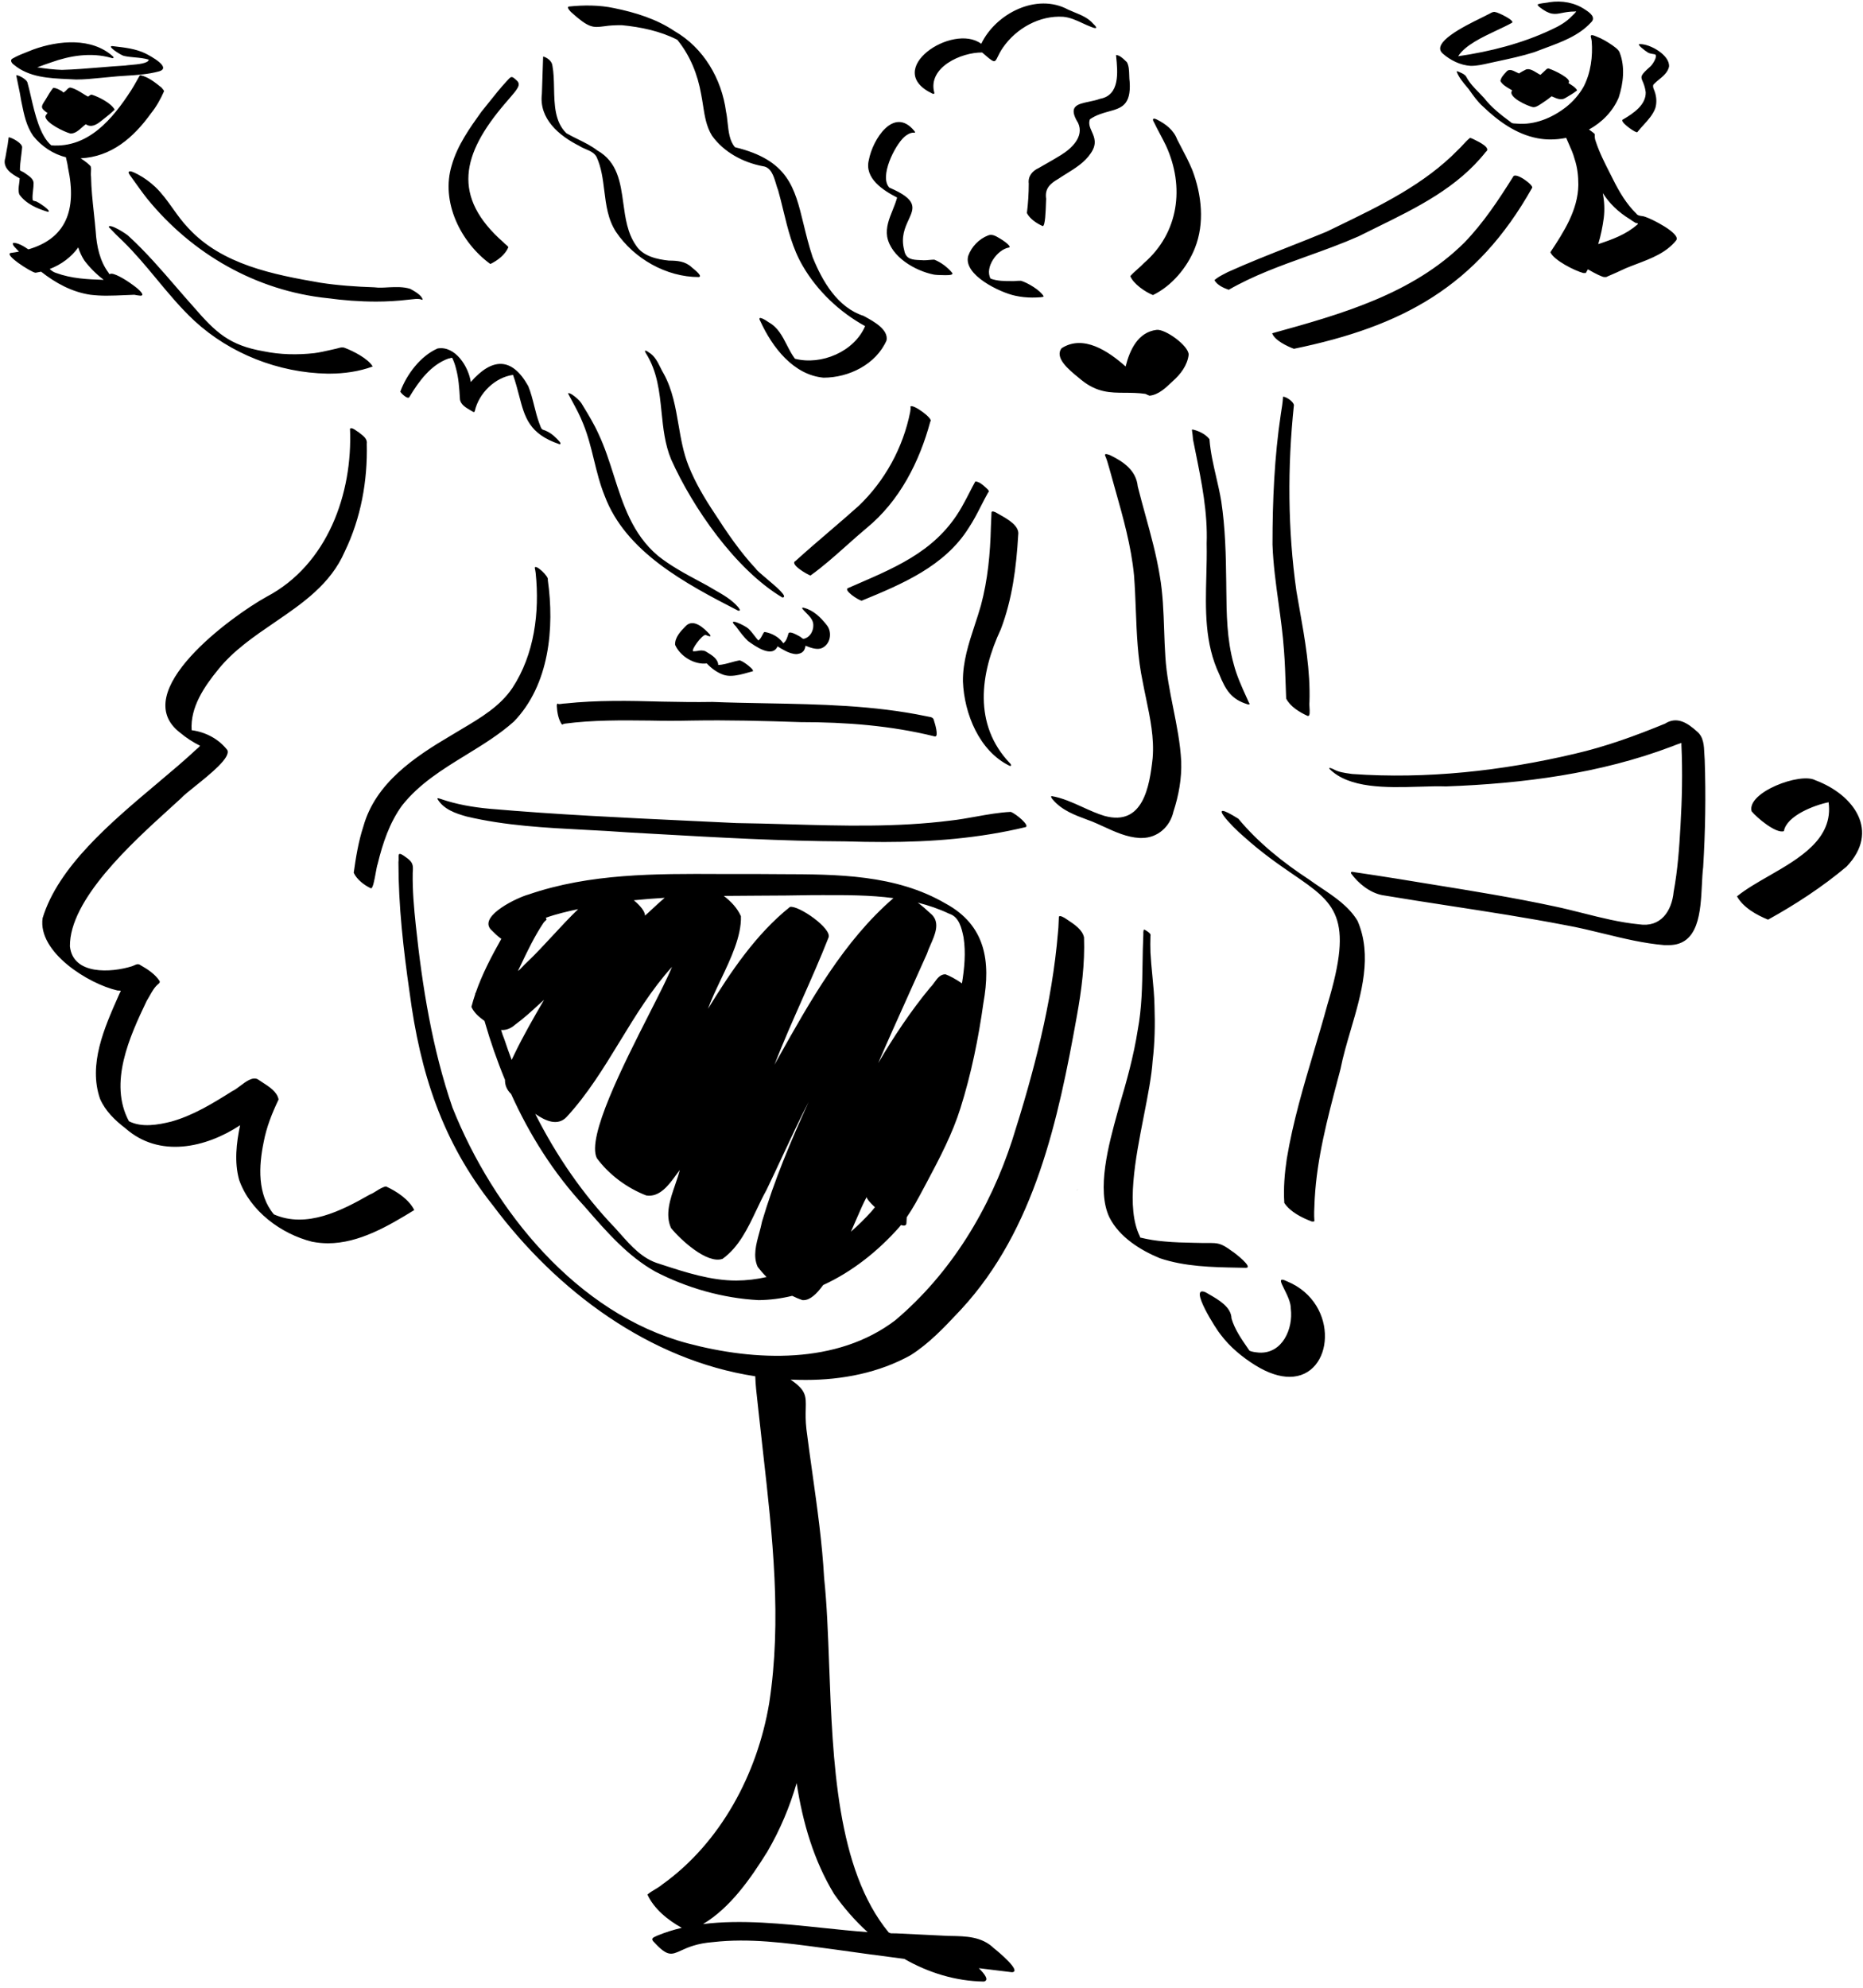 <svg width="300" height="320" viewBox="0 0 300 320" fill="none" xmlns="http://www.w3.org/2000/svg">
<path fill-rule="evenodd" clip-rule="evenodd" d="M236.811 10.602C235.161 10.502 233.561 9.702 232.361 8.652C230.295 6.923 235.841 4.198 238.468 2.907C238.955 2.667 239.342 2.477 239.561 2.352C239.682 2.307 239.803 2.239 239.925 2.17L239.925 2.17C240.208 2.011 240.497 1.847 240.811 1.952C241.161 1.952 244.211 3.402 243.411 3.702C242.746 4.075 241.931 4.459 241.065 4.866C238.681 5.988 235.912 7.291 234.811 9.052C239.961 8.302 245.111 7.002 249.861 4.752C251.061 4.202 252.211 3.552 253.111 2.602C253.132 2.581 253.167 2.549 253.21 2.508C253.482 2.251 254.086 1.68 253.611 1.852C252.718 1.852 252.069 1.979 251.516 2.088C250.337 2.319 249.598 2.464 247.861 1.102L247.861 1.102C247.761 1.002 247.661 0.902 247.611 0.802C247.511 0.635 248.278 0.535 248.874 0.458C249.173 0.419 249.428 0.385 249.511 0.352C251.511 0.052 253.561 0.402 255.261 1.552C255.961 2.002 257.111 2.802 256.161 3.652C254.245 5.732 251.497 6.747 248.84 7.729C248.239 7.951 247.642 8.172 247.061 8.402C245.106 9.022 243.059 9.46 241.052 9.89L240.761 9.952C240.44 10.016 240.115 10.091 239.788 10.165L239.788 10.165C238.842 10.381 237.877 10.602 236.911 10.602H236.811ZM158.011 7.052C153.411 3.602 141.961 11.252 150.211 15.102H150.311C150.411 15.102 150.461 15.102 150.461 14.952C149.311 10.852 154.811 8.402 158.161 8.452C160.154 10.187 160.159 10.178 160.668 9.129C160.848 8.757 161.092 8.254 161.511 7.652C163.661 4.552 167.411 2.452 171.211 2.702C172.321 2.803 173.317 3.265 174.307 3.725C174.789 3.949 175.27 4.172 175.761 4.352C176.761 4.752 176.661 4.402 176.061 3.852C175.259 2.897 174.136 2.438 173.026 1.985L173.025 1.985C172.683 1.845 172.342 1.705 172.011 1.552C166.961 -1.198 160.361 2.152 158.011 7.052ZM2.211 10.402C1.911 10.202 1.511 9.652 2.061 9.402C2.843 8.956 3.707 8.62 4.551 8.292L4.551 8.292C4.842 8.179 5.13 8.067 5.411 7.952C9.461 6.502 14.811 6.002 18.211 9.102C18.461 9.402 18.061 9.402 17.861 9.302C14.661 8.402 11.261 8.952 8.211 10.052C7.511 10.285 6.811 10.535 6.111 10.802C6.069 10.823 6.017 10.836 5.987 10.843L5.987 10.843C5.972 10.846 5.963 10.848 5.963 10.85C5.963 10.852 5.99 10.852 6.061 10.852C7.361 11.052 8.661 11.202 9.961 11.252C12.001 11.192 14.041 11.024 16.081 10.856C17.441 10.744 18.801 10.632 20.161 10.552C20.355 10.516 20.671 10.488 21.041 10.456C22.2 10.355 23.886 10.209 23.961 9.602C23.236 9.379 22.496 9.311 21.748 9.243C21.155 9.189 20.558 9.135 19.961 9.002C19.561 8.952 16.711 7.152 18.361 7.452L18.361 7.452C20.111 7.652 21.861 7.852 23.411 8.602C24.211 9.002 27.761 10.902 25.561 11.502C23.833 11.967 22.059 12.079 20.301 12.19C19.415 12.246 18.533 12.302 17.661 12.402C17.147 12.445 16.633 12.496 16.119 12.547L16.119 12.547C14.833 12.675 13.547 12.802 12.261 12.802C11.83 12.777 11.391 12.757 10.948 12.737C7.901 12.6 4.656 12.454 2.211 10.402ZM23.711 32.002C30.961 40.902 41.261 46.802 52.711 48.002C55.311 48.352 57.911 48.552 60.561 48.552C62.295 48.552 64.011 48.452 65.711 48.252C65.9 48.237 66.089 48.215 66.277 48.192C66.735 48.136 67.186 48.081 67.611 48.152C67.651 48.152 67.714 48.175 67.782 48.201C67.886 48.239 68.001 48.282 68.061 48.252C67.961 47.552 66.711 46.852 66.061 46.502C64.961 46.152 63.761 46.202 62.611 46.252C61.811 46.302 61.011 46.352 60.261 46.252C57.311 46.152 54.411 45.952 51.511 45.502C44.011 44.202 35.761 42.602 30.361 36.752C29.413 35.779 28.621 34.672 27.832 33.568C26.959 32.345 26.089 31.127 25.011 30.102C24.161 29.302 23.211 28.602 22.161 28.052C22.134 28.043 22.07 28.01 21.985 27.965C21.607 27.768 20.793 27.344 20.711 27.752C20.711 27.884 20.827 28.054 20.923 28.195L20.923 28.195C20.936 28.215 20.949 28.234 20.961 28.252C21.166 28.536 21.37 28.822 21.575 29.109L21.575 29.11L21.575 29.11L21.575 29.11L21.575 29.11C22.273 30.088 22.977 31.075 23.711 32.002ZM173.461 191.602C173.495 191.535 173.528 191.452 173.561 191.352C173.528 191.485 173.478 191.602 173.411 191.702C173.411 191.669 173.428 191.635 173.461 191.602ZM5.361 21.902C6.666 23.533 8.57 24.832 10.611 25.309C10.646 25.476 10.685 25.642 10.723 25.809C10.82 26.227 10.916 26.645 10.961 27.052C12.413 33.87 10.575 38.404 4.564 40.146C3.687 39.535 2.759 39.05 2.111 39.102C1.956 39.374 2.283 39.706 2.554 39.981L2.554 39.981L2.554 39.981C2.632 40.06 2.705 40.135 2.761 40.202C2.86 40.303 2.959 40.405 3.058 40.506C2.674 40.581 2.275 40.646 1.861 40.702C0.261 40.802 5.111 43.902 5.711 43.902H5.761C6.049 43.856 6.333 43.8 6.613 43.734C8.949 45.566 11.577 47.012 14.561 47.452C15.411 47.552 16.261 47.602 17.111 47.602C18.119 47.602 19.149 47.557 20.171 47.512L20.171 47.512L20.172 47.512L20.172 47.512L20.172 47.512L20.172 47.512L20.172 47.512L20.173 47.512L20.173 47.512L20.173 47.512L20.174 47.512L20.174 47.512L20.174 47.512L20.174 47.512L20.174 47.512L20.175 47.512L20.175 47.512L20.175 47.512L20.175 47.512L20.176 47.512L20.176 47.512L20.176 47.512L20.176 47.512L20.177 47.512L20.177 47.512L20.177 47.512L20.177 47.512L20.177 47.512L20.178 47.512L20.178 47.512L20.178 47.512L20.179 47.512L20.179 47.512L20.179 47.512L20.179 47.512L20.18 47.512L20.18 47.512L20.18 47.512L20.18 47.512L20.181 47.512L20.181 47.512L20.181 47.512L20.181 47.512L20.182 47.512L20.182 47.512L20.182 47.512L20.183 47.512L20.183 47.512L20.183 47.512C20.666 47.49 21.148 47.469 21.624 47.453C21.953 47.523 22.283 47.574 22.611 47.602C23.411 47.602 22.561 46.702 21.361 45.852C20.011 44.852 18.211 43.852 17.761 44.102C17.745 44.102 17.728 44.103 17.71 44.105C17.617 44.112 17.511 44.12 17.511 43.952C16.061 42.052 15.561 39.602 15.411 37.252C15.328 36.269 15.223 35.285 15.117 34.302C14.906 32.335 14.695 30.369 14.661 28.402C14.615 28.147 14.633 27.892 14.651 27.641C14.672 27.352 14.692 27.07 14.611 26.802C14.532 26.617 13.716 25.932 12.984 25.487C17.91 25.249 21.479 22.188 24.311 18.252C25.162 17.202 25.861 15.952 26.411 14.702C26.411 14.563 26.266 14.399 26.143 14.262L26.143 14.262C26.09 14.202 26.042 14.148 26.011 14.102L25.934 14.04C24.955 13.256 23.878 12.394 22.611 12.102C22.506 12.137 22.475 12.197 22.43 12.282C22.412 12.318 22.391 12.358 22.361 12.402C22.256 12.587 22.15 12.776 22.043 12.966L22.043 12.966L22.043 12.966C21.746 13.495 21.442 14.037 21.111 14.552C18.161 19.102 14.261 23.852 8.261 23.402C6.436 21.848 5.636 18.393 4.972 15.522C4.781 14.698 4.601 13.921 4.411 13.252C4.261 12.802 3.111 12.102 2.611 12.102C2.709 12.63 2.822 13.165 2.935 13.702L2.935 13.702C3.112 14.539 3.29 15.38 3.411 16.202C3.44 16.34 3.468 16.479 3.496 16.617L3.496 16.618L3.496 16.618L3.496 16.618C3.865 18.441 4.247 20.323 5.361 21.902ZM9.061 43.952C8.652 43.835 8.311 43.596 7.999 43.307C9.877 42.591 11.486 41.386 12.598 39.832C12.829 40.554 13.142 41.249 13.561 41.902C14.38 43.007 15.466 44.112 16.701 45.052C14.117 44.98 11.491 44.843 9.061 43.952ZM7.661 18.202C7.511 18.352 7.361 18.552 7.311 18.752C7.361 19.802 10.361 21.252 11.361 21.502C12.094 21.502 12.665 20.992 13.214 20.503C13.414 20.325 13.611 20.149 13.812 20.002C14.711 20.602 15.562 20.052 16.262 19.502C16.404 19.388 16.548 19.274 16.692 19.16L16.693 19.16C17.31 18.672 17.935 18.179 18.462 17.652C17.912 16.602 15.912 15.602 14.812 15.252C14.622 15.221 14.513 15.308 14.395 15.402C14.326 15.458 14.254 15.515 14.162 15.552C13.897 15.412 13.627 15.243 13.35 15.069C12.736 14.684 12.085 14.274 11.361 14.102C11.112 14.071 10.92 14.274 10.726 14.479L10.726 14.479C10.61 14.603 10.493 14.727 10.361 14.802C10.261 14.935 10.145 14.902 10.011 14.702C9.661 14.502 9.311 14.302 8.961 14.202C8.924 14.202 8.873 14.188 8.819 14.173C8.726 14.148 8.624 14.121 8.561 14.152C8.137 14.671 7.757 15.323 7.421 15.899L7.361 16.002L7.281 16.125C6.599 17.168 6.458 17.383 7.661 18.202ZM52.712 60.152C44.861 60.002 37.062 56.952 31.311 51.652C29.101 49.599 27.167 47.27 25.234 44.94C23.494 42.843 21.754 40.747 19.811 38.852C19.012 38.102 18.262 37.352 17.512 36.552C17.561 35.852 20.561 37.752 20.811 38.102C23.532 40.607 25.919 43.369 28.321 46.148L28.321 46.148L28.321 46.148L28.321 46.148L28.321 46.149L28.322 46.149L28.322 46.149L28.322 46.149L28.322 46.149L28.322 46.149L28.322 46.149L28.323 46.15C29.276 47.253 30.232 48.358 31.212 49.452C34.761 53.552 36.962 55.602 42.462 56.552C45.111 57.102 47.911 57.152 50.611 56.852C51.474 56.739 52.336 56.543 53.199 56.346L53.199 56.346C53.486 56.28 53.774 56.215 54.062 56.152C54.192 56.126 54.319 56.09 54.445 56.054C54.8 55.952 55.142 55.854 55.511 56.002C56.861 56.502 59.312 57.752 60.011 59.002C57.861 59.802 55.411 60.152 53.062 60.152H52.712ZM155.911 41.202C155.061 44.252 161.061 47.102 163.461 47.602C164.361 47.802 165.278 47.902 166.211 47.902C166.678 47.902 167.128 47.885 167.561 47.852C167.596 47.835 167.662 47.829 167.734 47.824C167.869 47.813 168.029 47.8 168.061 47.702C167.561 46.752 165.461 45.502 164.411 45.202C164.045 45.202 163.678 45.219 163.311 45.252C163.198 45.252 163.085 45.252 162.97 45.253C161.819 45.257 160.603 45.261 159.511 44.852C158.511 43.052 160.611 40.152 162.461 39.852C163.061 39.702 161.311 38.552 161.111 38.452C161.051 38.417 160.99 38.38 160.928 38.343L160.926 38.342C160.37 38.009 159.741 37.632 159.111 37.902C157.661 38.452 156.411 39.752 155.911 41.202ZM181.258 58.999C178.501 56.549 174.469 53.807 170.961 56.052C169.74 57.579 172.171 59.562 173.576 60.707L173.576 60.707C173.781 60.875 173.965 61.024 174.111 61.152C176.652 63.211 178.779 63.221 181.171 63.232C182.196 63.237 183.27 63.242 184.446 63.409C184.693 63.533 184.919 63.633 185.111 63.702C186.55 63.558 187.713 62.448 188.732 61.475L188.861 61.352C190.111 60.252 191.211 58.802 191.411 57.102C191.411 55.652 187.661 52.952 186.261 53.102C183.24 53.463 181.927 56.346 181.258 58.999ZM121.622 221.562C104.553 218.961 89.631 207.788 79.411 194.102C71.211 183.802 67.661 172.702 65.961 159.802C64.961 152.852 64.161 145.852 64.161 138.802C64.199 138.565 64.193 138.321 64.187 138.107C64.171 137.468 64.161 137.102 65.361 138.002C66.511 138.802 66.561 139.252 66.461 140.502C66.411 143.352 66.661 146.152 66.961 149.002C68.011 158.902 69.611 168.852 72.861 178.302C79.461 194.852 92.911 211.502 110.711 216.252C121.611 219.152 134.761 219.702 144.161 212.552C153.161 204.952 159.411 194.602 163.011 183.502C166.461 172.652 169.411 161.502 170.361 150.152C170.428 149.585 170.45 149.019 170.473 148.452C170.484 148.169 170.495 147.885 170.511 147.602C170.611 147.252 171.411 147.752 171.561 147.852C171.691 147.94 171.827 148.03 171.967 148.123L171.967 148.123C173.019 148.82 174.297 149.667 174.561 150.902C174.711 155.152 174.161 159.402 173.411 163.552C170.411 180.252 166.661 197.902 154.811 210.752C154.649 210.924 154.487 211.096 154.324 211.269L154.324 211.269C151.984 213.756 149.607 216.282 146.661 218.152C141.561 221.002 135.611 222.152 129.761 222.152C128.961 222.152 128.161 222.135 127.361 222.102L127.306 222.1C129.825 223.814 129.801 224.75 129.749 226.776V226.776C129.727 227.639 129.7 228.7 129.861 230.102C130.153 232.421 130.479 234.74 130.805 237.061L130.805 237.062L130.805 237.063L130.806 237.064L130.806 237.065L130.806 237.066L130.806 237.067L130.806 237.068L130.806 237.069L130.806 237.07L130.807 237.071L130.807 237.072L130.807 237.073L130.807 237.074L130.807 237.075L130.807 237.076L130.807 237.077L130.808 237.078L130.808 237.079L130.808 237.08L130.808 237.081L130.808 237.082L130.808 237.083L130.808 237.084L130.808 237.085L130.809 237.086L130.809 237.087L130.809 237.088L130.809 237.089L130.809 237.09L130.809 237.091L130.809 237.092L130.81 237.093L130.81 237.094L130.81 237.095L130.81 237.096L130.81 237.097L130.81 237.098C131.601 242.723 132.393 248.363 132.711 254.052C133.16 258.286 133.338 263.111 133.526 268.18C134.091 283.466 134.738 300.964 143.111 311.102C143.15 311.119 143.19 311.135 143.229 311.151C143.269 311.167 143.309 311.183 143.349 311.198C143.381 311.211 143.414 311.224 143.446 311.236C143.77 311.244 144.092 311.249 144.411 311.252C145.786 311.327 147.161 311.389 148.535 311.452L148.545 311.452C149.917 311.515 151.289 311.577 152.661 311.652C152.785 311.654 152.909 311.656 153.032 311.659H153.033C155.562 311.702 158.107 311.745 160.061 313.652C160.711 314.152 164.611 317.402 162.961 317.502L162.12 317.4C160.622 317.217 159.123 317.035 157.624 316.852C158.635 317.857 159.321 318.825 158.411 319.002C153.851 318.932 149.507 317.574 145.612 315.351C141.914 314.874 138.213 314.378 134.511 313.852C133.794 313.758 133.074 313.661 132.353 313.564L132.338 313.562C126.534 312.78 120.633 311.985 114.811 312.652C112.2 312.853 110.735 313.522 109.686 314.001C108.124 314.714 107.485 315.005 105.361 312.702C104.725 312.111 105.122 311.933 105.688 311.68L105.691 311.679C105.747 311.654 105.804 311.629 105.861 311.602C107.123 311.081 108.435 310.67 109.786 310.353C107.551 309.121 105.295 307.284 104.261 305.002C104.599 304.691 105.03 304.433 105.465 304.174C105.869 303.933 106.275 303.691 106.611 303.402C116.061 296.652 121.961 285.552 123.861 274.202C125.93 260.843 124.396 247.261 122.876 233.808L122.876 233.807L122.876 233.806L122.876 233.805L122.876 233.805L122.876 233.804L122.875 233.803L122.875 233.802C122.632 231.648 122.389 229.498 122.161 227.352C122.105 226.775 122.038 226.192 121.971 225.607C121.817 224.269 121.662 222.914 121.622 221.562ZM132.508 310.366H132.508H132.508C134.956 310.623 137.373 310.876 139.716 311.046C137.685 309.201 135.866 307.121 134.311 304.902C131.045 299.516 129.264 293.43 128.282 287.046C127.186 290.823 125.652 294.517 123.561 298.102C120.867 302.421 117.625 307.106 113.208 309.748C119.319 308.985 126.022 309.687 132.507 310.366H132.507H132.508ZM94.442 194.582C97.736 198.363 101.109 202.235 105.511 204.702C110.611 207.352 116.411 209.002 122.161 209.302C124.002 209.281 125.811 209.04 127.572 208.612C128.107 208.881 128.655 209.113 129.211 209.302H129.411C130.427 209.302 131.496 208.342 132.552 206.874C137.248 204.73 141.448 201.359 144.811 197.552C144.905 197.441 144.997 197.329 145.088 197.216C145.583 197.376 145.917 197.326 145.961 196.952C145.972 196.624 145.989 196.296 146.011 195.969C147.024 194.496 147.863 192.921 148.704 191.344L148.704 191.344L148.704 191.343L148.705 191.341L148.706 191.34L148.707 191.339L148.707 191.338C148.891 190.992 149.075 190.647 149.261 190.302C151.311 186.452 153.361 182.552 154.661 178.402C156.411 172.852 157.561 167.152 158.361 161.452C159.561 154.752 158.711 148.952 152.261 145.452C144.242 140.77 134.794 140.749 125.71 140.728C124.317 140.725 122.932 140.722 121.561 140.702H115.911C105.561 140.652 95.011 140.602 85.112 144.002C83.412 144.452 77.212 147.352 78.962 149.552L79.065 149.656L79.127 149.718L79.135 149.727L79.147 149.738L79.15 149.742C79.612 150.207 80.14 150.74 80.728 151.142C79.142 153.956 77.631 156.845 76.587 159.867C76.541 159.873 76.511 159.897 76.511 159.952L76.535 160.017C76.301 160.705 76.092 161.4 75.911 162.102C76.351 163.049 77.157 163.745 78.019 164.359C78.034 164.406 78.048 164.454 78.061 164.502C78.977 167.671 80.058 170.797 81.321 173.844C81.302 174.633 81.565 175.398 82.312 176.133C85.282 182.708 89.15 188.86 94.112 194.202L94.442 194.582ZM118.561 206.152C120.219 206.142 121.849 205.944 123.442 205.585C122.924 205.066 122.445 204.518 122.011 203.952C121.228 202.236 121.753 200.326 122.256 198.491L122.256 198.491C122.428 197.865 122.597 197.249 122.711 196.652C124.661 190.052 127.361 183.652 130.211 177.402C128.715 180.302 127.335 183.26 125.95 186.228C125.115 188.019 124.277 189.814 123.411 191.602C122.844 192.615 122.332 193.696 121.816 194.787C120.418 197.737 118.99 200.754 116.361 202.652C113.861 203.552 109.561 199.552 108.061 197.702C107.066 195.527 107.919 193.052 108.717 190.74C109.001 189.916 109.278 189.114 109.461 188.352C109.287 188.58 109.108 188.827 108.922 189.084L108.922 189.084L108.922 189.084C107.717 190.745 106.227 192.799 104.061 192.452C100.961 191.252 98.061 189.102 96.111 186.452C94.437 183.104 100.366 171.438 104.623 163.062C106.214 159.93 107.572 157.258 108.211 155.652C104.928 159.281 102.376 163.458 99.827 167.631C97.214 171.909 94.603 176.182 91.211 179.852C89.81 181.282 87.917 180.52 86.189 179.315C89.566 186.015 93.832 192.251 99.061 197.702C99.335 198.002 99.607 198.309 99.88 198.617L99.88 198.617L99.88 198.617L99.882 198.619C101.654 200.617 103.476 202.673 106.161 203.452L106.576 203.587C110.448 204.847 114.458 206.152 118.561 206.152ZM140.311 195.052C139.288 196.176 138.191 197.262 137.028 198.284C137.269 197.735 137.501 197.2 137.723 196.688L137.725 196.684L137.726 196.681L137.728 196.677L137.728 196.676C138.477 194.95 139.107 193.497 139.561 192.702C139.561 192.985 140.112 193.628 140.89 194.345C140.702 194.584 140.509 194.82 140.311 195.052ZM82.445 170.523L82.392 170.633C81.977 169.531 81.584 168.42 81.212 167.302C81.011 166.829 80.844 166.324 80.687 165.808C81.477 165.879 82.285 165.567 82.961 164.952C84.272 163.999 85.488 162.888 86.684 161.795L86.685 161.794L86.685 161.794L86.685 161.794L86.685 161.794L86.685 161.794L86.685 161.794L86.686 161.794L86.686 161.794L86.686 161.794L86.686 161.794L86.686 161.793L86.686 161.793L86.686 161.793L86.69 161.79L86.7 161.78C87.005 161.502 87.308 161.225 87.611 160.952L87.611 160.952C85.961 163.802 84.311 166.652 82.861 169.652C82.727 169.944 82.586 170.235 82.445 170.523ZM88.011 148.052C87.988 147.946 87.945 147.845 87.888 147.749C89.579 147.144 91.403 146.719 93.103 146.359C91.697 147.71 90.364 149.15 89.036 150.584L89.036 150.585L89.036 150.585C87.616 152.12 86.202 153.648 84.711 155.052C84.551 155.193 84.35 155.405 84.151 155.617C83.854 155.931 83.561 156.242 83.411 156.302C83.567 155.978 83.722 155.654 83.877 155.329C84.966 153.046 86.061 150.753 87.461 148.652C87.577 148.46 87.751 148.298 87.893 148.165C87.936 148.124 87.977 148.087 88.011 148.052ZM103.861 147.402C103.882 146.729 103.098 145.799 102.067 144.93C103.719 144.763 105.374 144.635 107.031 144.537C106.312 145.147 105.636 145.776 105.043 146.328L105.042 146.329L105.042 146.329L105.042 146.329L105.041 146.33L105.04 146.331C104.593 146.747 104.194 147.118 103.861 147.402ZM119.311 147.502C118.73 146.181 117.716 145.125 116.556 144.231C118.458 144.207 120.36 144.199 122.261 144.19H122.262H122.264H122.265H122.266H122.268H122.269H122.27H122.271H122.273H122.274H122.275H122.277H122.278H122.279H122.28H122.282H122.283H122.284H122.286H122.287H122.288H122.289H122.291H122.292H122.293H122.295H122.296H122.297H122.298H122.3H122.301H122.302H122.303H122.305H122.306H122.307H122.309H122.31L122.317 144.19H122.317C125.168 144.177 128.018 144.164 130.861 144.102C131.354 144.102 131.847 144.101 132.342 144.1H132.342C136.172 144.091 140.072 144.083 143.872 144.585C135.877 151.483 130.487 161.098 125.323 170.311L125.323 170.311C125.119 170.675 124.915 171.039 124.711 171.402C126.103 167.819 127.655 164.315 129.202 160.823C130.655 157.542 132.104 154.27 133.411 150.952C134.061 149.502 128.561 145.702 127.211 146.002C121.711 150.402 117.661 156.452 114.011 162.402C114.528 160.95 115.278 159.373 116.053 157.745C117.68 154.328 119.413 150.686 119.311 147.502ZM149.749 146.973C149.138 146.416 148.489 145.823 147.792 145.315C149.522 145.744 151.218 146.322 152.861 147.102C154.461 147.602 154.861 149.452 155.161 150.902C155.544 153.377 155.303 155.851 154.906 158.306C153.896 157.606 152.831 157.055 152.261 156.852C151.43 156.817 150.935 157.502 150.46 158.159C150.249 158.451 150.042 158.737 149.811 158.952C146.661 162.752 143.911 166.902 141.411 171.152C143.023 167.424 144.694 163.715 146.362 160.014L146.363 160.013L146.363 160.013L146.363 160.012L146.363 160.012L146.364 160.011L146.364 160.011L146.364 160.01L146.364 160.01L146.365 160.009L146.365 160.009L146.365 160.008L146.365 160.008L146.365 160.007L146.366 160.007L146.366 160.006L146.366 160.006L146.366 160.005L146.367 160.005L146.367 160.004L146.367 160.004L146.367 160.003L146.367 160.003L146.368 160.002L146.368 160.002L146.368 160.001L146.368 160.001L146.369 160L146.369 160L146.369 159.999L146.369 159.999L146.37 159.998L146.37 159.998L146.37 159.997L146.37 159.997L146.37 159.996L146.371 159.996L146.371 159.995L146.371 159.995L146.371 159.994L146.371 159.994L146.371 159.994L146.372 159.994L146.372 159.994L146.372 159.993L146.372 159.993L146.372 159.993L146.372 159.993L146.372 159.993L146.372 159.993L146.372 159.993L146.372 159.992L146.372 159.992L146.372 159.992L146.372 159.992L146.372 159.992C147.341 157.844 148.308 155.698 149.261 153.552C149.404 153.1 149.621 152.608 149.845 152.097C150.565 150.463 151.369 148.636 150.111 147.302C149.992 147.194 149.871 147.084 149.749 146.973L149.749 146.973ZM182.011 44.452C182.36 44.05 182.766 43.691 183.176 43.329L183.176 43.329C183.53 43.015 183.887 42.7 184.211 42.352C189.811 37.502 190.811 30.102 187.761 23.452C187.461 22.827 187.136 22.215 186.811 21.602C186.486 20.99 186.161 20.377 185.861 19.752C185.511 19.202 185.611 18.902 186.311 19.252C187.711 19.952 189.011 20.952 189.561 22.452C189.759 22.835 189.959 23.215 190.158 23.594L190.158 23.595L190.159 23.595C190.819 24.851 191.474 26.097 192.011 27.402C193.511 31.352 194.011 35.952 192.411 39.952C191.161 43.102 188.661 46.052 185.661 47.502C184.411 47.002 182.511 45.702 182.011 44.452ZM152.211 44.302C151.411 44.302 150.561 44.252 150.361 44.202C147.361 43.602 143.461 41.352 142.861 38.102C142.626 36.589 143.182 35.211 143.739 33.832C144.01 33.161 144.281 32.489 144.461 31.802C142.211 30.652 139.161 28.702 139.911 25.752C140.511 22.502 143.911 17.052 147.211 21.052C147.361 21.202 147.461 21.452 147.111 21.352C146.561 21.352 146.011 21.702 145.611 22.052C144.061 23.452 141.561 28.452 143.211 30.202C147.796 32.163 147.195 33.468 146.315 35.381C145.736 36.639 145.036 38.159 145.611 40.302C145.872 41.776 146.959 41.822 148.189 41.873L148.189 41.873L148.189 41.873L148.19 41.873C148.378 41.881 148.569 41.889 148.761 41.902C149.028 41.902 149.311 41.885 149.611 41.852C149.911 41.819 150.195 41.802 150.461 41.802C151.561 42.252 152.561 43.002 153.311 43.902C153.561 44.252 152.961 44.302 152.211 44.302ZM165.361 34.302C165.861 35.252 166.911 35.952 167.911 36.402C168.311 36.402 168.391 33.949 168.433 32.679C168.443 32.358 168.451 32.113 168.461 32.002C168.211 30.352 169.111 29.552 170.411 28.802C170.837 28.514 171.279 28.24 171.722 27.965L171.722 27.965C173.204 27.044 174.699 26.115 175.661 24.652C176.692 23.151 176.231 22.117 175.811 21.174C175.518 20.515 175.244 19.901 175.511 19.202C176.516 18.506 177.577 18.213 178.542 17.947C180.556 17.393 182.148 16.954 181.911 13.202C181.861 12.852 181.85 12.479 181.839 12.104C181.817 11.357 181.795 10.602 181.461 10.002C181.376 9.925 181.29 9.843 181.201 9.759C180.77 9.348 180.292 8.894 179.711 8.852L179.734 9.073C179.987 11.578 180.366 15.319 177.161 15.902C176.582 16.115 175.955 16.247 175.364 16.371C173.458 16.771 171.932 17.092 173.611 19.802C174.611 22.002 172.561 23.902 170.861 24.952C170.061 25.452 169.261 25.908 168.461 26.363C168.061 26.591 167.661 26.819 167.261 27.052C166.261 27.502 165.511 28.352 165.661 29.552C165.661 31.152 165.561 32.735 165.361 34.302ZM133.533 85.564L133.533 85.564C135.118 84.205 136.706 82.845 138.261 81.452C142.461 77.452 145.411 72.102 146.561 66.352C146.611 66.052 146.661 65.752 146.611 65.452C146.961 64.952 150.411 67.452 149.811 67.852C148.061 74.352 144.861 80.652 139.561 85.002C138.484 85.9 137.42 86.849 136.352 87.801L136.352 87.802C134.446 89.501 132.53 91.21 130.511 92.652C130.011 92.502 127.061 90.802 128.111 90.302C129.878 88.696 131.702 87.133 133.53 85.566L133.53 85.566L133.533 85.564L133.533 85.564L133.533 85.564L133.533 85.564L133.533 85.564ZM138.064 94.021C137.582 94.23 137.098 94.439 136.611 94.652C135.661 94.952 138.261 96.652 138.761 96.702C145.211 94.052 152.161 91.152 156.011 84.952C156.756 83.835 157.366 82.642 157.972 81.454L157.972 81.454L157.972 81.454L157.972 81.454L157.972 81.454L157.973 81.453L157.973 81.453L157.973 81.453L157.973 81.453C158.344 80.727 158.713 80.004 159.111 79.302C159.372 79.085 159.141 78.867 158.945 78.682C158.916 78.655 158.887 78.628 158.861 78.602C158.819 78.564 158.776 78.525 158.733 78.486C158.26 78.055 157.702 77.548 157.061 77.502C156.736 78.077 156.436 78.665 156.136 79.252L156.136 79.252C155.836 79.84 155.536 80.427 155.211 81.002C151.376 88.252 145.046 90.995 138.064 94.021ZM116.561 108.652C115.511 108.302 114.561 107.602 113.811 106.802C111.811 107.052 109.511 105.652 108.711 103.802C108.661 102.652 109.561 101.652 110.361 100.852C111.611 99.452 113.361 101.102 114.311 102.152C114.711 102.702 113.811 102.302 113.611 102.202C113.011 102.252 111.261 104.602 111.611 104.852C111.845 104.852 112.061 104.835 112.261 104.802C112.711 104.702 113.161 104.652 113.611 104.852C113.697 104.905 113.786 104.96 113.878 105.015C114.654 105.485 115.617 106.069 115.661 107.052C116.351 107.022 117.041 106.83 117.731 106.638C118.191 106.51 118.651 106.382 119.111 106.302C119.567 106.439 120.022 106.783 120.402 107.07L120.472 107.122L120.511 107.152C120.575 107.215 120.654 107.282 120.738 107.352C120.983 107.558 121.261 107.791 121.261 108.052C121.017 108.116 120.768 108.186 120.515 108.258L120.515 108.258C119.579 108.523 118.595 108.802 117.611 108.802C117.245 108.802 116.895 108.752 116.561 108.652ZM125.211 104.052C125.611 104.319 126.011 104.552 126.411 104.752C126.961 105.052 127.661 105.302 128.261 105.302C128.361 105.302 128.461 105.285 128.561 105.252C129.161 105.152 129.611 104.802 129.711 103.952C130.461 104.252 131.361 104.602 132.161 104.402C133.711 103.902 134.111 101.802 133.111 100.602C132.161 99.402 131.011 98.252 129.461 97.852C129.361 97.802 129.061 97.802 129.211 98.002C129.388 98.227 129.601 98.442 129.817 98.66C130.273 99.119 130.742 99.591 130.911 100.202C131.161 101.202 130.611 102.502 129.561 102.802C129.348 102.908 129.211 102.788 129.06 102.656C128.998 102.602 128.934 102.546 128.861 102.502C128.821 102.482 128.759 102.447 128.682 102.405C128.192 102.134 127.091 101.527 126.961 102.002C126.949 102.044 126.936 102.086 126.924 102.129C126.785 102.601 126.628 103.131 126.261 103.452C126.126 103.587 126.113 103.56 126.075 103.48L126.075 103.479L126.07 103.469L126.061 103.452C125.411 102.552 124.311 101.952 123.211 101.752C123.054 101.713 122.989 101.828 122.92 101.953C122.902 101.986 122.883 102.02 122.861 102.052C122.821 102.123 122.78 102.201 122.738 102.281C122.574 102.593 122.39 102.943 122.111 103.102C121.883 102.853 121.672 102.579 121.461 102.303L121.461 102.303C121.162 101.914 120.863 101.524 120.511 101.202C120.061 100.752 116.811 99.152 118.511 100.852C118.586 100.952 118.661 101.052 118.736 101.153C119.263 101.861 119.805 102.589 120.461 103.202C121.561 104.002 124.361 106.002 125.211 104.052ZM108.075 73.957C107.058 71.522 106.795 68.933 106.531 66.347C106.198 63.075 105.865 59.807 104.007 56.862C103.616 56.242 104.084 56.417 104.492 56.739C105.412 57.289 105.877 58.224 106.335 59.147C106.517 59.513 106.698 59.877 106.906 60.214C108.302 62.788 108.783 65.59 109.265 68.396V68.396C109.649 70.636 110.034 72.878 110.886 75.008C111.961 77.712 113.471 80.24 115.091 82.674C117.101 85.778 119.166 88.835 121.726 91.57C121.842 91.801 122.575 92.418 123.418 93.13L123.418 93.13C125.01 94.473 126.999 96.15 125.99 96.194C118.428 91.691 111.534 81.683 108.075 73.957ZM97.375 79.836C100.747 88.826 110.305 93.919 118.869 98.313L118.977 98.319C119.356 98.339 118.95 97.82 118.795 97.662C117.785 96.512 116.442 95.746 115.118 94.99C114.697 94.75 114.278 94.511 113.872 94.261C113.469 94.042 113.064 93.825 112.66 93.608L112.66 93.608C110.312 92.348 107.972 91.092 105.928 89.454C101.852 86.002 100.332 81.231 98.825 76.498C98.103 74.234 97.385 71.979 96.391 69.881C95.69 68.314 94.806 66.859 93.906 65.379L93.906 65.379L93.785 65.181L93.617 64.904C93.265 64.388 92.745 63.962 92.222 63.585C92.17 63.533 91.539 63.15 91.474 63.346C91.666 63.709 91.863 64.072 92.061 64.437L92.064 64.443L92.064 64.443L92.065 64.444L92.065 64.444L92.065 64.445C92.733 65.674 93.412 66.925 93.925 68.255C94.693 70.138 95.172 72.091 95.65 74.046C96.129 75.999 96.607 77.954 97.375 79.836ZM59.711 143.002C58.661 142.502 57.461 141.602 56.961 140.502C57.311 138.002 57.711 135.502 58.511 133.052C60.461 126.052 66.761 121.852 72.711 118.352C73.262 118.014 73.825 117.68 74.39 117.345C77.415 115.55 80.531 113.701 82.511 110.752C86.061 105.352 86.911 98.552 86.261 92.252C86.228 91.985 86.178 91.702 86.111 91.402C86.211 90.752 88.461 92.852 88.211 93.352C89.311 101.102 88.461 110.252 82.761 116.152C80.434 118.231 77.751 119.877 75.07 121.522L75.07 121.522L75.07 121.522L75.07 121.522L75.07 121.523L75.07 121.523L75.07 121.523L75.07 121.523L75.07 121.523L75.07 121.523L75.07 121.523L75.07 121.523L75.069 121.523L75.069 121.523L75.069 121.523L75.069 121.523L75.069 121.523L75.069 121.523L75.069 121.523L75.069 121.524L75.069 121.524L75.069 121.524L75.069 121.524L75.068 121.524L75.068 121.524L75.068 121.524C71.301 123.836 67.536 126.147 64.761 129.652C62.711 132.452 61.611 135.802 60.811 139.102C60.722 139.317 60.619 139.88 60.504 140.512C60.298 141.644 60.05 143.002 59.761 143.002H59.711ZM128.911 116.252C136.211 116.252 143.461 116.802 150.511 118.552H150.611C151.161 118.552 150.561 116.452 150.411 116.052C150.334 115.51 149.957 115.448 149.536 115.378C149.413 115.357 149.286 115.336 149.161 115.302C140.688 113.54 132.017 113.38 123.361 113.221H123.361H123.36H123.36H123.36H123.36H123.359H123.359H123.359H123.359H123.358H123.358H123.358H123.357H123.357H123.357H123.357H123.356H123.356H123.356H123.355H123.355H123.355H123.355H123.354C120.469 113.168 117.586 113.115 114.711 113.002C112.011 113.052 109.311 113.002 106.611 112.952C101.361 112.802 96.161 112.702 91.011 113.252C90.836 113.252 90.661 113.277 90.486 113.302C90.311 113.327 90.136 113.352 89.961 113.352C89.928 113.335 89.906 113.313 89.887 113.295C89.85 113.258 89.828 113.235 89.761 113.302C89.661 113.352 89.661 113.552 89.661 113.652C89.711 114.652 89.911 115.802 90.461 116.602C90.567 116.673 90.598 116.644 90.642 116.603C90.661 116.586 90.682 116.567 90.711 116.552C90.761 116.552 90.861 116.552 90.911 116.502C95.461 115.902 100.061 115.952 104.661 116.002H104.661C106.861 116.052 109.111 116.052 111.361 116.002C117.211 115.902 123.061 116.052 128.911 116.252ZM3.111 31.302C2.916 30.748 2.997 30.172 3.076 29.603C3.119 29.299 3.161 28.998 3.161 28.702C1.911 28.052 0.311 27.052 0.861 25.402C0.921 25.002 0.997 24.602 1.073 24.202C1.187 23.602 1.301 23.002 1.361 22.402C1.361 22.302 1.361 22.102 1.461 22.102C2.011 22.202 3.661 23.102 3.561 23.752C3.523 24.233 3.462 24.707 3.402 25.176C3.306 25.926 3.211 26.664 3.211 27.402C3.293 27.484 3.434 27.551 3.578 27.619L3.578 27.619C3.698 27.676 3.82 27.734 3.911 27.802C4.017 27.881 4.132 27.96 4.249 28.041C4.8 28.421 5.411 28.843 5.411 29.502C5.411 29.877 5.368 30.252 5.325 30.627C5.264 31.152 5.203 31.677 5.261 32.202C5.317 32.312 5.478 32.347 5.637 32.38C5.767 32.408 5.894 32.435 5.961 32.502C6.261 32.602 8.461 34.052 7.711 34.102C6.011 33.602 4.161 32.802 3.111 31.302ZM38.511 189.952C40.261 194.952 45.261 198.652 50.261 199.902C51.128 200.069 51.978 200.152 52.811 200.152C57.811 200.152 62.561 197.352 66.711 194.802C65.861 193.102 63.911 191.802 62.161 191.002C61.638 191.089 61.148 191.396 60.653 191.707C60.297 191.93 59.938 192.156 59.561 192.302C55.011 194.902 49.361 197.802 44.111 195.502C41.411 192.302 41.661 187.702 42.461 183.852C42.911 181.452 43.811 179.202 44.861 177.002C44.621 175.758 43.381 174.965 42.281 174.261L42.28 174.26L42.28 174.26L42.28 174.26L42.279 174.26L42.279 174.259L42.279 174.259C42.009 174.087 41.748 173.919 41.511 173.752C40.667 173.313 39.618 174.106 38.671 174.82C38.216 175.164 37.785 175.49 37.411 175.652C34.311 177.602 31.161 179.552 27.611 180.552C25.411 181.102 22.811 181.552 20.761 180.502C17.461 174.352 20.861 166.902 23.611 161.152C23.774 160.894 23.926 160.621 24.079 160.347C24.489 159.61 24.906 158.862 25.561 158.352C25.661 158.252 25.761 158.152 25.711 157.952C25.011 156.852 23.811 156.052 22.661 155.402C22.278 155.095 21.924 155.259 21.577 155.42C21.471 155.469 21.366 155.517 21.261 155.552C17.911 156.602 11.761 157.002 11.261 152.352C11.171 144.828 21.187 135.743 27.382 130.125C28.021 129.545 28.619 129.002 29.161 128.502C29.544 128.075 30.416 127.376 31.435 126.558C33.88 124.596 37.176 121.952 36.611 120.752C35.211 118.952 33.111 117.852 30.861 117.552C30.611 113.852 32.911 110.502 35.161 107.752C37.628 104.7 40.908 102.461 44.175 100.23C48.721 97.126 53.242 94.039 55.511 88.802C58.111 83.452 59.211 77.402 59.061 71.452C59.187 70.697 58.573 70.223 58.018 69.795C57.912 69.713 57.808 69.632 57.711 69.552C57.598 69.496 57.473 69.407 57.342 69.314C57.012 69.081 56.648 68.823 56.361 69.002C56.811 79.502 52.711 90.902 42.961 96.052C37.411 99.102 20.361 111.452 29.061 118.002C30.011 118.802 31.111 119.502 32.211 120.052C32.261 120.052 31.761 120.552 31.711 120.552C29.805 122.341 27.592 124.202 25.281 126.146L25.281 126.146L25.281 126.146L25.281 126.146C17.837 132.407 9.38 139.522 6.861 147.802C6.061 153.302 14.261 158.402 18.911 159.452C18.974 159.465 19.052 159.465 19.129 159.465C19.358 159.465 19.574 159.465 19.311 159.802C19.228 159.992 19.143 160.182 19.058 160.374C16.807 165.45 14.184 171.362 16.111 176.902C16.961 178.852 18.511 180.352 20.211 181.652C25.661 186.452 33.111 184.802 38.661 181.152C38.061 184.002 37.711 187.102 38.511 189.952ZM90.061 71.502C85.194 69.841 84.505 67.194 83.59 63.678C83.321 62.644 83.032 61.534 82.611 60.352C79.711 60.752 77.111 63.302 76.461 66.152C76.411 66.452 76.161 66.302 76.011 66.202C75.93 66.153 75.844 66.103 75.755 66.052C75.025 65.627 74.106 65.094 74.061 64.202L74.059 64.16V64.16C73.96 62.523 73.858 60.839 73.411 59.252C73.278 58.719 73.095 58.202 72.861 57.702C72.861 57.552 72.661 57.602 72.511 57.652C72.411 57.702 72.361 57.702 72.261 57.702C69.411 58.702 67.461 61.352 65.961 63.852C65.761 64.452 64.611 63.352 64.461 63.052C65.461 60.302 67.711 57.302 70.461 56.102C73.311 55.602 75.461 59.052 75.811 61.502C79.211 57.602 82.411 57.402 85.061 62.152C85.484 63.182 85.753 64.254 86.023 65.33C86.265 66.292 86.507 67.258 86.861 68.202C86.908 68.295 86.945 68.403 86.983 68.513L86.983 68.513C87.067 68.758 87.155 69.014 87.361 69.152C88.011 69.352 88.661 69.702 89.161 70.152C89.168 70.159 89.175 70.166 89.184 70.174C89.197 70.187 89.213 70.201 89.231 70.218L89.261 70.246L89.311 70.292C89.711 70.661 90.625 71.502 90.111 71.502H90.061ZM97.31 30.7C97.597 33.014 97.886 35.336 99.211 37.352C102.111 41.652 107.311 44.602 112.511 44.602C113.179 44.513 112.064 43.592 111.564 43.179L111.49 43.118C111.46 43.093 111.433 43.071 111.411 43.052C110.361 42.052 109.061 41.952 107.711 41.952C105.811 41.752 103.511 41.252 102.411 39.502C101.037 37.545 100.703 35.119 100.374 32.724C99.912 29.367 99.459 26.069 96.161 24.202C95.21 23.473 94.139 22.945 93.061 22.414C92.439 22.107 91.815 21.8 91.211 21.452C89.332 19.641 89.274 16.849 89.218 14.162C89.193 12.917 89.167 11.694 88.961 10.602C88.911 9.852 88.111 9.252 87.461 9.102C87.436 10.102 87.399 11.102 87.361 12.102C87.324 13.102 87.286 14.102 87.261 15.102C86.761 19.102 90.011 21.852 93.311 23.502C93.623 23.71 93.983 23.864 94.344 24.018C95.022 24.308 95.702 24.599 96.061 25.252C96.845 26.953 97.077 28.824 97.31 30.7ZM122.461 51.752C121.761 50.552 123.411 51.602 123.811 51.902C125.267 52.711 125.99 54.127 126.712 55.54C127.106 56.311 127.5 57.081 128.011 57.752C132.261 58.852 137.561 56.602 139.311 52.502C135.211 50.252 131.611 46.852 129.261 42.802C127.626 40.014 126.875 36.923 126.125 33.836L126.125 33.836C125.866 32.77 125.607 31.704 125.311 30.652C125.186 30.344 125.079 29.984 124.967 29.609L124.967 29.609L124.967 29.609C124.589 28.341 124.162 26.906 122.811 26.752C119.661 26.152 116.561 24.502 114.661 21.852C113.732 20.366 113.466 18.63 113.206 16.934C113.116 16.348 113.027 15.767 112.911 15.202C112.361 12.002 111.111 8.902 109.061 6.402C106.311 5.002 103.211 4.352 100.111 4.052C99.011 4.052 98.162 4.102 97.511 4.202C97.431 4.212 97.353 4.222 97.276 4.232L97.276 4.232C95.463 4.463 94.84 4.543 91.962 1.952C91.862 1.852 91.161 1.152 91.612 1.052C94.011 0.802 96.511 0.802 98.862 1.302C102.311 2.002 105.711 3.052 108.611 5.002C113.311 7.702 116.211 12.702 116.911 17.952C117.031 18.506 117.097 19.118 117.164 19.741C117.322 21.2 117.486 22.721 118.361 23.702C126.897 25.777 127.951 30.121 129.399 36.085C129.801 37.737 130.232 39.514 130.861 41.402C132.411 45.252 134.861 49.502 139.061 50.852C139.144 50.898 139.231 50.946 139.323 50.996C140.73 51.769 143.09 53.065 142.761 54.802C141.061 58.652 136.711 60.802 132.611 60.802C127.761 60.352 124.361 55.902 122.461 51.752ZM77.511 18.002C75.612 20.652 73.661 23.402 72.761 26.552C70.911 32.502 74.212 39.052 78.962 42.502C80.112 41.952 81.362 41.002 81.862 39.802C81.773 39.626 81.599 39.484 81.429 39.346C81.31 39.249 81.194 39.155 81.112 39.052C72.661 31.652 74.4 24.8 81.25 16.75C81.498 16.459 81.73 16.192 81.944 15.945C83.304 14.377 83.936 13.648 83.25 13C82.398 12.196 82.361 12.237 81.738 12.912C81.684 12.971 81.625 13.034 81.561 13.102C80.644 14.08 79.689 15.279 78.737 16.477L78.737 16.477L78.735 16.478C78.326 16.992 77.917 17.506 77.511 18.002ZM105.39 134.244L105.389 134.244L105.384 134.243L105.38 134.243L105.375 134.243L105.37 134.243C103.95 134.162 102.53 134.081 101.111 134.002C98.83 133.831 96.534 133.711 94.236 133.592H94.236H94.236H94.235H94.235H94.235H94.235H94.234H94.234H94.234H94.234H94.233H94.233H94.233H94.233H94.232H94.232H94.232C87.818 133.259 81.381 132.924 75.161 131.452C73.361 130.952 71.461 130.302 70.461 128.652C70.388 128.431 70.612 128.508 70.775 128.564C70.834 128.585 70.885 128.602 70.911 128.602C73.511 129.502 76.161 129.952 78.861 130.202C89.627 131.136 100.392 131.642 111.158 132.147C113.642 132.264 116.127 132.38 118.611 132.502C121.371 132.538 124.139 132.618 126.912 132.698H126.912H126.913H126.913H126.914H126.915H126.915H126.916H126.917H126.917H126.918H126.919H126.919H126.92H126.92H126.921H126.922H126.922C135.649 132.95 144.413 133.202 153.061 132.102C154.408 131.955 155.773 131.71 157.14 131.465L157.14 131.465C159.022 131.127 160.908 130.789 162.761 130.702C163.611 131.002 165.861 132.902 165.161 133.152C157.661 134.952 150.011 135.552 142.361 135.552C140.295 135.552 138.211 135.519 136.111 135.452C125.887 135.408 115.624 134.825 105.39 134.244ZM258.253 150.305L258.253 150.305C261.474 151.09 264.695 151.876 268.011 152.152H268.711C273.572 152.152 273.839 146.805 274.057 142.434C274.108 141.409 274.157 140.438 274.261 139.602C274.611 133.902 274.711 128.102 274.511 122.352C274.481 122.037 274.467 121.706 274.453 121.369C274.397 120.045 274.337 118.629 273.261 117.752C271.761 116.402 270.061 115.252 268.111 116.502C263.361 118.452 258.561 120.202 253.561 121.352C241.911 124.102 229.711 125.452 217.761 124.602C217.648 124.586 217.535 124.57 217.42 124.555C216.476 124.425 215.509 124.293 214.661 123.802C214.65 123.802 214.609 123.785 214.553 123.761C214.359 123.678 213.984 123.519 214.061 123.752C217.211 126.952 223.261 126.802 228.411 126.652L228.491 126.65C230.063 126.6 231.583 126.553 232.861 126.602C245.211 126.152 257.661 124.552 269.261 120.152C269.761 119.952 270.261 119.752 270.761 119.602V119.952C270.961 124.302 270.861 128.652 270.611 132.952C270.411 136.502 270.161 140.052 269.511 143.552C269.211 146.702 267.411 149.352 263.911 148.802C260.858 148.506 257.89 147.758 254.924 147.01L254.923 147.01C253.373 146.619 251.823 146.228 250.261 145.902C243.695 144.495 237.068 143.424 230.451 142.355C228.603 142.056 226.756 141.758 224.911 141.452C222.611 141.085 220.328 140.735 218.061 140.402C217.861 140.352 217.461 140.252 217.561 140.602C218.711 142.202 220.561 143.702 222.561 144.102C226.211 144.713 229.868 145.277 233.526 145.84C239.741 146.798 245.961 147.756 252.161 148.952C254.207 149.319 256.23 149.812 258.253 150.305ZM211.261 196.652C209.661 196.052 207.761 195.102 206.811 193.652C206.661 191.252 206.861 188.902 207.211 186.552C208.192 180.634 209.908 174.862 211.622 169.101L211.622 169.1L211.622 169.1L211.623 169.099L211.623 169.098L211.623 169.097L211.623 169.096L211.624 169.095L211.624 169.094L211.624 169.093L211.625 169.092L211.625 169.091L211.625 169.09L211.625 169.09L211.626 169.089L211.626 169.088L211.626 169.087C212.358 166.627 213.089 164.169 213.761 161.702C218.068 147.51 214.998 145.405 208.208 140.748C205.931 139.187 203.237 137.339 200.261 134.652C198.511 133.202 193.761 128.252 199.411 131.802C202.611 135.652 206.611 138.852 210.811 141.602C211.438 142.058 212.09 142.495 212.746 142.935L212.746 142.935L212.746 142.935C214.967 144.424 217.222 145.936 218.611 148.252C221.025 153.847 219.239 159.924 217.519 165.778L217.519 165.778C216.887 167.928 216.264 170.047 215.861 172.102L215.704 172.699C215.615 173.039 215.525 173.379 215.435 173.719L215.435 173.719C213.764 180.038 212.08 186.41 211.711 192.952C211.701 193.192 211.689 193.432 211.677 193.672C211.629 194.632 211.581 195.592 211.661 196.552C211.611 196.652 211.561 196.652 211.461 196.652H211.261ZM284.804 141.034C282.917 142.118 281.097 143.163 279.711 144.302C280.711 146.102 282.861 147.302 284.711 148.052C289.061 145.652 293.511 142.752 297.361 139.502C302.761 133.852 298.611 127.952 292.311 125.602C289.911 124.302 281.261 127.552 282.061 130.602C282.911 131.652 286.011 134.252 287.261 133.802C287.711 131.302 292.211 129.602 294.461 129.152C295.26 135.029 289.793 138.169 284.804 141.034ZM210.561 115.252C209.261 114.652 207.761 113.752 207.111 112.452C207.086 111.798 207.063 111.141 207.041 110.482L207.041 110.481C206.976 108.568 206.91 106.635 206.761 104.702C206.583 102.157 206.235 99.632 205.886 97.105L205.886 97.104L205.886 97.104C205.454 93.971 205.022 90.834 204.911 87.652C204.911 80.652 205.211 73.552 206.261 66.602C206.411 65.702 206.561 64.752 206.611 63.852C207.211 63.902 208.261 64.652 208.361 65.202C207.311 75.152 207.361 85.252 208.761 95.152C208.922 96.101 209.091 97.051 209.26 98.002L209.26 98.005C210.141 102.97 211.029 107.976 210.861 113.052C210.827 113.209 210.846 113.523 210.868 113.866C210.908 114.508 210.955 115.252 210.661 115.252H210.561ZM199.366 204.078C199.783 204.085 200.198 204.093 200.611 204.102C201.911 204.102 198.861 201.702 198.361 201.402C196.6 200.102 196.105 200.103 194.545 200.108H194.545C194.245 200.109 193.906 200.11 193.511 200.102L193.224 200.095C193.115 200.093 193.006 200.09 192.896 200.088L192.643 200.083L192.296 200.076L192.292 200.076C190.684 200.044 189.057 200.012 187.461 199.852C186.211 199.752 184.961 199.552 183.711 199.252C183.611 199.252 183.561 199.185 183.561 199.052C181.279 194.487 182.826 186.604 184.202 179.592C184.846 176.312 185.452 173.222 185.611 170.752C185.961 167.852 186.011 164.952 185.911 162.002C185.883 160.348 185.724 158.71 185.565 157.07L185.565 157.069C185.446 155.834 185.326 154.598 185.261 153.352C185.228 152.452 185.228 151.552 185.261 150.652C185.344 150.363 185.086 150.177 184.853 150.008L184.81 149.977C184.785 149.958 184.76 149.94 184.736 149.921L184.711 149.902C184.676 149.885 184.629 149.855 184.576 149.821L184.576 149.821L184.575 149.821L184.575 149.821C184.477 149.759 184.359 149.684 184.261 149.652C184.162 149.652 184.151 149.761 184.139 149.864C184.137 149.891 184.134 149.916 184.13 149.94C184.126 149.964 184.12 149.985 184.111 150.002V150.452C184.035 152.012 184.01 153.58 183.985 155.151C183.928 158.718 183.871 162.296 183.211 165.802C182.561 170.002 181.411 174.102 180.211 178.152C180.124 178.471 180.033 178.803 179.938 179.147L179.937 179.148C178.559 184.139 176.51 191.558 178.661 196.002C180.261 199.152 183.611 201.252 186.761 202.552C190.811 203.917 195.151 203.999 199.366 204.078ZM202.161 219.802C200.061 218.502 198.061 216.852 196.561 214.852C195.961 214.202 191.211 206.752 194.161 208.052C194.331 208.153 194.511 208.256 194.697 208.364C196.264 209.266 198.267 210.42 198.311 212.252C198.813 213.985 199.897 215.551 200.918 217.027L200.918 217.027L200.918 217.028L200.919 217.028L200.919 217.029C200.995 217.139 201.071 217.249 201.147 217.358L201.211 217.452C201.636 217.641 202.194 217.696 202.676 217.744L202.761 217.752C206.511 217.952 208.261 213.902 207.861 210.702C207.883 209.698 207.276 208.484 206.806 207.543C206.198 206.329 205.818 205.57 207.311 206.302C215.811 209.852 214.811 221.652 207.661 221.652C206.111 221.652 204.261 221.102 202.161 219.802ZM196.361 108.602C197.361 111.052 198.261 112.602 200.961 113.402H201.061C201.161 113.402 201.211 113.402 201.211 113.352C201.211 113.252 201.178 113.169 201.111 113.102C200.99 112.832 200.867 112.562 200.743 112.29L200.743 112.29C199.95 110.547 199.137 108.762 198.661 106.902C197.551 102.922 197.511 98.813 197.471 94.734C197.468 94.406 197.465 94.079 197.461 93.752C197.411 89.402 197.311 85.002 196.661 80.702C196.445 79.385 196.144 78.084 195.843 76.782C195.378 74.773 194.913 72.765 194.761 70.702C194.161 69.902 193.011 69.352 192.061 69.152C191.918 69.152 191.929 69.203 191.946 69.288C191.953 69.321 191.961 69.36 191.961 69.402C192.028 69.835 192.078 70.285 192.111 70.752C192.243 71.418 192.378 72.084 192.513 72.749L192.513 72.749C193.502 77.626 194.487 82.486 194.311 87.502C194.348 89.201 194.302 90.922 194.257 92.65C194.114 98.093 193.97 103.592 196.361 108.602ZM162.611 123.302C157.711 120.952 155.261 114.902 155.061 109.702C155.024 106.524 155.998 103.564 156.973 100.601L156.973 100.6L156.973 100.6L156.974 100.599L156.974 100.599L156.974 100.598L156.974 100.598L156.974 100.597L156.974 100.597L156.974 100.597C157.318 99.552 157.662 98.507 157.961 97.452C159.061 93.352 159.461 89.102 159.561 84.902L159.661 82.502C159.661 82.152 160.311 82.452 160.461 82.552C160.629 82.652 160.819 82.76 161.023 82.875L161.023 82.875C162.343 83.62 164.221 84.68 163.961 86.152C163.661 91.302 163.011 96.452 161.161 101.302C157.811 108.452 156.711 116.652 162.611 122.852C162.761 122.952 162.911 123.302 162.711 123.302H162.611ZM177.715 133.072C179.563 133.921 181.453 134.79 183.511 134.902H183.861C186.411 134.902 188.411 133.102 188.961 130.652C189.811 128.052 190.311 125.302 190.211 122.552C190.059 119.649 189.491 116.811 188.924 113.979C188.378 111.249 187.833 108.525 187.661 105.752C187.561 104.302 187.511 102.847 187.461 101.391C187.361 98.48 187.261 95.569 186.761 92.702C186.217 89.367 185.325 86.124 184.432 82.879L184.432 82.879L184.432 82.879L184.432 82.879L184.432 82.879L184.432 82.879L184.432 82.879L184.432 82.878L184.432 82.878L184.432 82.878L184.432 82.878L184.432 82.877L184.432 82.877L184.431 82.877L184.431 82.876L184.431 82.876L184.431 82.876C184.013 81.355 183.594 79.834 183.211 78.302C182.961 75.752 180.961 74.352 178.811 73.302C178.711 73.252 177.761 72.852 177.961 73.352C178.23 73.965 178.41 74.608 178.592 75.257C178.647 75.455 178.703 75.653 178.761 75.852C179.032 76.844 179.312 77.838 179.593 78.834L179.594 78.835L179.594 78.837L179.595 78.838L179.595 78.84L179.596 78.842L179.596 78.843L179.596 78.845L179.597 78.847C180.873 83.368 182.161 87.935 182.611 92.602C182.758 94.471 182.83 96.34 182.902 98.205C183.052 102.079 183.201 105.938 184.011 109.752C184.176 110.641 184.363 111.533 184.55 112.427L184.55 112.428L184.55 112.428L184.55 112.428L184.55 112.428L184.55 112.429L184.55 112.429L184.55 112.429L184.55 112.43C185.214 115.607 185.885 118.814 185.611 122.052C185.111 126.652 184.061 133.052 177.861 131.352C176.67 130.997 175.504 130.466 174.332 129.933C172.701 129.191 171.057 128.443 169.311 128.152C169.161 128.302 169.461 128.652 169.561 128.752C170.992 130.45 173.101 131.23 175.139 131.983L175.15 131.987C175.295 132.041 175.44 132.094 175.585 132.148L175.712 132.196L175.861 132.252C176.478 132.504 177.094 132.787 177.715 133.072ZM238.811 17.152C241.261 19.502 244.161 21.602 247.561 22.252C248.261 22.385 248.961 22.452 249.661 22.452C250.512 22.452 251.366 22.365 252.204 22.195C252.335 22.507 252.473 22.817 252.611 23.127C252.974 23.939 253.336 24.752 253.561 25.602C254.011 26.952 254.161 28.352 254.161 29.752C254.111 33.802 251.811 37.352 249.661 40.602C250.211 41.902 253.611 43.602 254.961 43.952H255.161H255.361C255.478 43.755 255.591 43.557 255.7 43.356C256.91 44.071 258.114 44.643 258.361 44.602H258.561C258.661 44.602 258.711 44.602 258.861 44.502C259.811 44.102 260.811 43.652 261.761 43.202C262.35 42.954 262.957 42.724 263.568 42.492L263.569 42.492L263.569 42.491C265.919 41.599 268.324 40.686 269.911 38.702C270.761 37.602 265.811 35.152 264.911 34.902C264.746 34.828 264.553 34.802 264.361 34.776C264.03 34.731 263.701 34.686 263.511 34.402C261.911 32.852 260.761 30.902 259.761 28.902C259.588 28.555 259.412 28.209 259.235 27.861L259.235 27.861L259.234 27.86L259.234 27.86C258.392 26.203 257.54 24.529 256.961 22.752C256.828 22.419 256.778 22.052 256.811 21.652C256.811 21.579 256.758 21.532 256.69 21.474C256.665 21.452 256.638 21.429 256.611 21.402C256.378 21.215 256.13 21.029 255.871 20.854C257.972 19.696 259.713 17.942 260.661 15.702C261.411 13.402 261.711 10.752 260.811 8.452C260.646 8.037 260.273 7.76 259.895 7.478C259.817 7.42 259.738 7.362 259.661 7.302C258.861 6.752 257.961 6.202 257.011 5.852C256.811 5.752 256.511 5.652 256.311 5.652C256.161 5.702 256.161 5.752 256.161 5.902C256.228 6.135 256.278 6.369 256.311 6.602C256.511 9.052 256.161 11.752 255.011 13.952C254.311 15.202 253.311 16.352 252.161 17.252C249.911 19.002 247.111 20.152 244.261 19.902C244.179 19.888 244.085 19.886 243.987 19.883C243.729 19.877 243.443 19.869 243.261 19.652C241.711 18.502 240.161 17.302 238.961 15.752C238.701 15.465 238.43 15.189 238.159 14.912C237.392 14.13 236.629 13.35 236.111 12.352C235.911 12.002 235.461 11.802 235.111 11.652C235.011 11.602 234.611 11.402 234.561 11.502C234.902 12.439 235.569 13.23 236.191 13.969L236.191 13.97C236.3 14.098 236.407 14.226 236.511 14.352C237.211 15.352 237.911 16.352 238.811 17.152ZM258.103 31.092C259.126 32.682 260.487 34.09 262.561 35.352C262.828 35.552 263.111 35.735 263.411 35.902C263.778 35.935 263.861 36.019 263.661 36.152C261.847 37.752 259.616 38.556 257.364 39.3C257.784 37.899 258.076 36.465 258.261 35.052C258.42 33.715 258.343 32.391 258.103 31.092ZM246.861 17.252C246.061 17.102 242.661 15.602 243.511 14.552C243.4 14.484 243.283 14.415 243.164 14.346L243.163 14.345L243.162 14.344C242.582 14.006 241.943 13.632 241.611 13.052C241.696 12.5 242.107 12.055 242.473 11.658C242.538 11.588 242.601 11.52 242.661 11.452C243.079 11.072 243.641 11.356 244.129 11.602C244.283 11.68 244.429 11.754 244.561 11.802C244.628 11.835 244.678 11.819 244.711 11.752C244.978 11.585 245.245 11.435 245.511 11.302C246.115 10.887 246.834 11.327 247.472 11.718C247.679 11.845 247.878 11.966 248.061 12.052C248.186 11.927 248.324 11.802 248.461 11.678L248.461 11.677L248.462 11.677C248.599 11.552 248.737 11.427 248.861 11.302C249.061 11.052 249.311 10.952 249.561 11.102C250.111 11.252 253.261 12.702 252.561 13.352C252.688 13.45 252.834 13.545 252.985 13.642L252.985 13.642C253.369 13.89 253.782 14.157 253.961 14.552C253.443 14.977 252.79 15.357 252.214 15.692L252.214 15.692L252.111 15.752C251.438 16.201 250.724 15.884 250.079 15.598C250.006 15.565 249.933 15.533 249.861 15.502C249.361 15.902 248.811 16.302 248.261 16.652C248.197 16.692 248.132 16.735 248.065 16.778L248.065 16.778L248.064 16.779L248.064 16.779C247.716 17.006 247.339 17.252 246.961 17.252H246.861ZM197.257 44.038C196.649 44.35 196.041 44.662 195.561 45.102C196.011 45.902 197.011 46.352 197.861 46.652C201.838 44.358 206.188 42.794 210.547 41.227C213.313 40.232 216.083 39.236 218.761 38.052C219.738 37.561 220.723 37.077 221.711 36.593C228.163 33.429 234.709 30.219 239.261 24.452C240.177 23.811 238.157 22.834 237.35 22.444C237.276 22.408 237.212 22.377 237.161 22.352C237.111 22.335 237.061 22.313 237.011 22.291C236.911 22.247 236.811 22.202 236.711 22.202C236.303 22.523 235.945 22.913 235.589 23.3L235.589 23.301C235.335 23.577 235.082 23.852 234.811 24.102C229.374 29.678 222.323 33.088 215.38 36.445C214.789 36.731 214.199 37.016 213.611 37.302C211.615 38.131 209.605 38.924 207.596 39.716L207.595 39.717C204.271 41.028 200.952 42.337 197.711 43.802C197.561 43.882 197.409 43.96 197.257 44.038ZM204.861 53.652C215.911 50.602 227.461 47.352 235.811 39.052C238.861 35.902 241.311 32.202 243.661 28.452C244.011 27.602 247.061 29.852 246.711 30.252C237.761 46.152 225.811 52.552 208.361 56.152C207.261 55.752 205.211 54.752 204.861 53.652ZM261.411 19.202C260.561 19.452 263.111 21.202 263.461 21.252C263.528 21.285 263.578 21.302 263.611 21.302C263.64 21.302 263.653 21.285 263.677 21.252C263.695 21.228 263.719 21.194 263.761 21.152C264.042 20.797 264.354 20.456 264.667 20.112C265.414 19.292 266.174 18.459 266.561 17.402C266.811 16.552 266.761 15.602 266.461 14.752C266.435 14.66 266.395 14.564 266.354 14.466C266.238 14.191 266.114 13.897 266.261 13.602C266.52 13.329 266.825 13.078 267.132 12.825C267.835 12.247 268.553 11.657 268.761 10.752C268.961 8.902 265.711 7.052 264.061 7.102C263.411 7.052 265.011 8.252 265.211 8.352C265.474 8.577 265.821 8.633 266.168 8.69C266.283 8.708 266.399 8.727 266.511 8.752C267.011 9.002 266.111 10.402 265.761 10.702C264.109 12.152 264.185 12.329 264.517 13.102C264.677 13.476 264.897 13.989 265.011 14.852C265.061 16.902 263.011 18.252 261.411 19.202Z" fill="black"/>
</svg>
